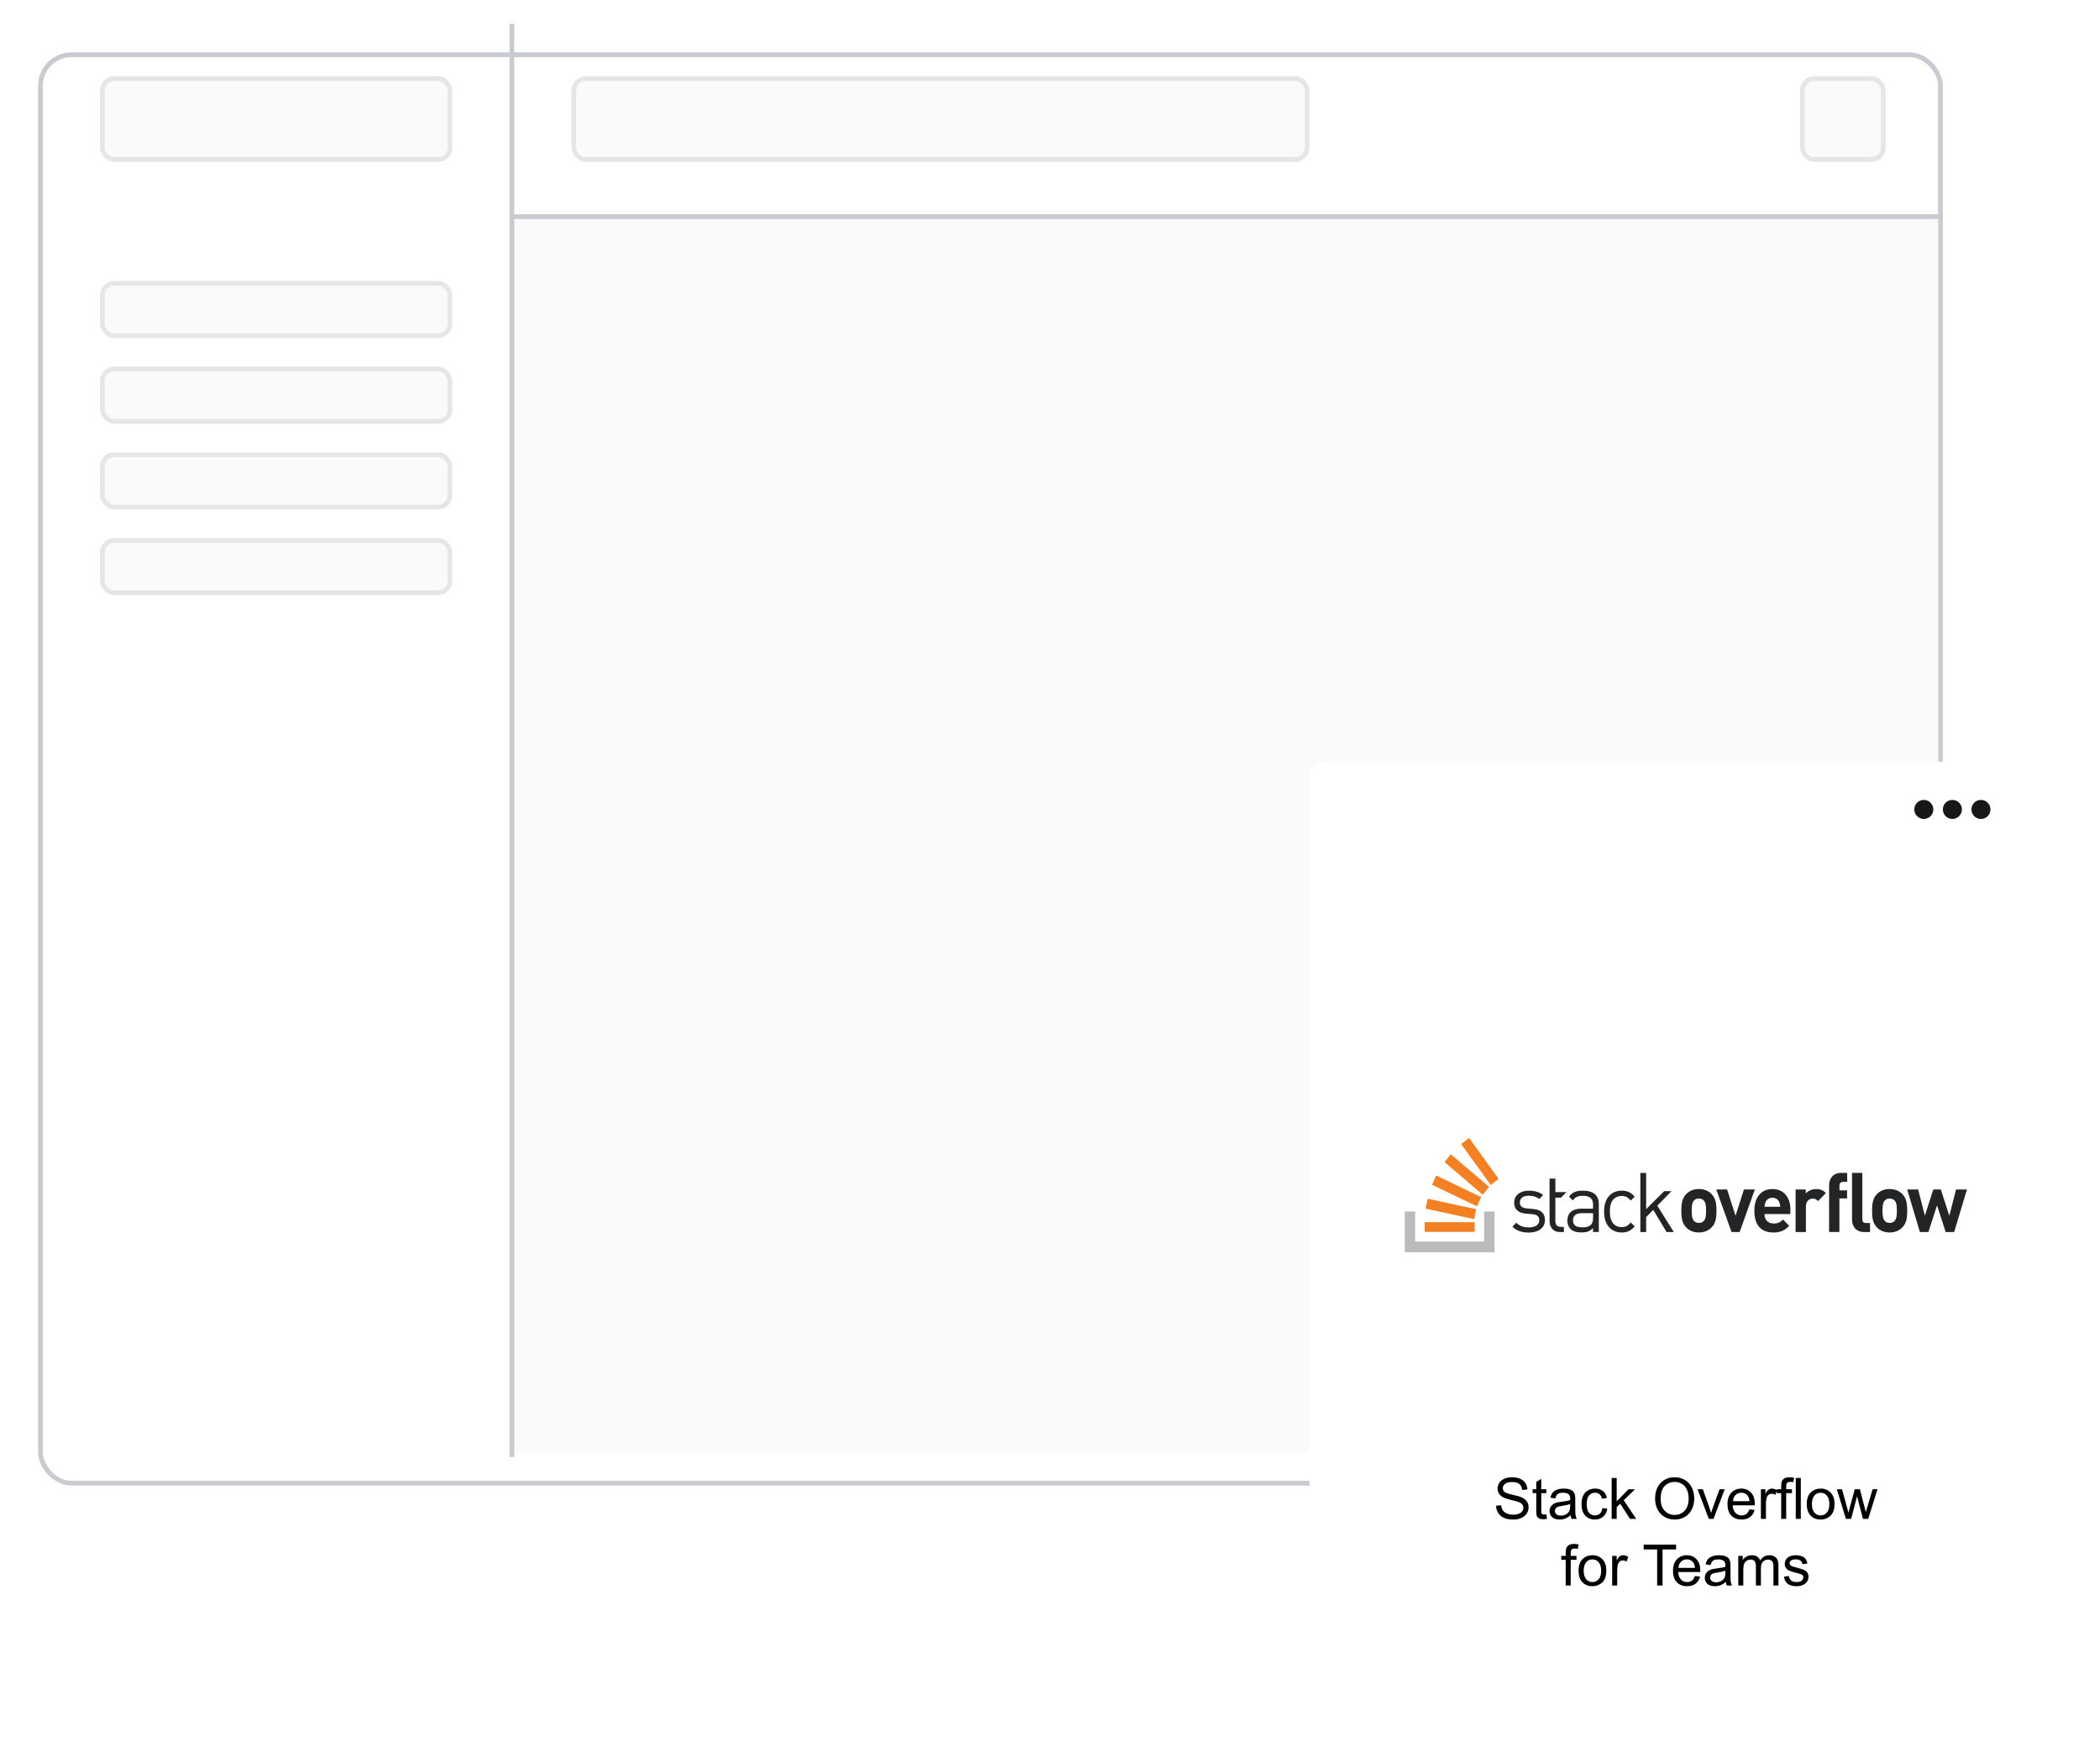 <svg fill="none" height="367" viewBox="0 0 441 367" width="441" xmlns="http://www.w3.org/2000/svg" xmlns:xlink="http://www.w3.org/1999/xlink"><filter id="a" color-interpolation-filters="sRGB" filterUnits="userSpaceOnUse" height="317" width="416" x="0" y="0"><feFlood flood-opacity="0" result="BackgroundImageFix"/><feColorMatrix in="SourceAlpha" type="matrix" values="0 0 0 0 0 0 0 0 0 0 0 0 0 0 0 0 0 0 127 0"/><feOffset dy="3"/><feGaussianBlur stdDeviation="4"/><feColorMatrix type="matrix" values="0 0 0 0 0 0 0 0 0 0 0 0 0 0 0 0 0 0 0.09 0"/><feBlend in2="BackgroundImageFix" mode="normal" result="effect1_dropShadow"/><feColorMatrix in="SourceAlpha" type="matrix" values="0 0 0 0 0 0 0 0 0 0 0 0 0 0 0 0 0 0 127 0"/><feOffset dy="2"/><feGaussianBlur stdDeviation="3"/><feColorMatrix type="matrix" values="0 0 0 0 0 0 0 0 0 0 0 0 0 0 0 0 0 0 0.06 0"/><feBlend in2="effect1_dropShadow" mode="normal" result="effect2_dropShadow"/><feColorMatrix in="SourceAlpha" type="matrix" values="0 0 0 0 0 0 0 0 0 0 0 0 0 0 0 0 0 0 127 0"/><feOffset dy="1"/><feGaussianBlur stdDeviation="1.5"/><feColorMatrix type="matrix" values="0 0 0 0 0 0 0 0 0 0 0 0 0 0 0 0 0 0 0.06 0"/><feBlend in2="effect2_dropShadow" mode="normal" result="effect3_dropShadow"/><feBlend in="SourceGraphic" in2="effect3_dropShadow" mode="normal" result="shape"/></filter><filter id="b" color-interpolation-filters="sRGB" filterUnits="userSpaceOnUse" height="108" width="88" x="214" y="71"><feFlood flood-opacity="0" result="BackgroundImageFix"/><feColorMatrix in="SourceAlpha" type="matrix" values="0 0 0 0 0 0 0 0 0 0 0 0 0 0 0 0 0 0 127 0"/><feOffset dy="3"/><feGaussianBlur stdDeviation="4"/><feColorMatrix type="matrix" values="0 0 0 0 0 0 0 0 0 0 0 0 0 0 0 0 0 0 0.09 0"/><feBlend in2="BackgroundImageFix" mode="normal" result="effect1_dropShadow"/><feColorMatrix in="SourceAlpha" type="matrix" values="0 0 0 0 0 0 0 0 0 0 0 0 0 0 0 0 0 0 127 0"/><feOffset dy="2"/><feGaussianBlur stdDeviation="3"/><feColorMatrix type="matrix" values="0 0 0 0 0 0 0 0 0 0 0 0 0 0 0 0 0 0 0.06 0"/><feBlend in2="effect1_dropShadow" mode="normal" result="effect2_dropShadow"/><feColorMatrix in="SourceAlpha" type="matrix" values="0 0 0 0 0 0 0 0 0 0 0 0 0 0 0 0 0 0 127 0"/><feOffset dy="1"/><feGaussianBlur stdDeviation="1.5"/><feColorMatrix type="matrix" values="0 0 0 0 0 0 0 0 0 0 0 0 0 0 0 0 0 0 0.06 0"/><feBlend in2="effect2_dropShadow" mode="normal" result="effect3_dropShadow"/><feBlend in="SourceGraphic" in2="effect3_dropShadow" mode="normal" result="shape"/></filter><filter id="c" color-interpolation-filters="sRGB" filterUnits="userSpaceOnUse" height="108" width="88" x="300" y="71"><feFlood flood-opacity="0" result="BackgroundImageFix"/><feColorMatrix in="SourceAlpha" type="matrix" values="0 0 0 0 0 0 0 0 0 0 0 0 0 0 0 0 0 0 127 0"/><feOffset dy="3"/><feGaussianBlur stdDeviation="4"/><feColorMatrix type="matrix" values="0 0 0 0 0 0 0 0 0 0 0 0 0 0 0 0 0 0 0.09 0"/><feBlend in2="BackgroundImageFix" mode="normal" result="effect1_dropShadow"/><feColorMatrix in="SourceAlpha" type="matrix" values="0 0 0 0 0 0 0 0 0 0 0 0 0 0 0 0 0 0 127 0"/><feOffset dy="2"/><feGaussianBlur stdDeviation="3"/><feColorMatrix type="matrix" values="0 0 0 0 0 0 0 0 0 0 0 0 0 0 0 0 0 0 0.06 0"/><feBlend in2="effect1_dropShadow" mode="normal" result="effect2_dropShadow"/><feColorMatrix in="SourceAlpha" type="matrix" values="0 0 0 0 0 0 0 0 0 0 0 0 0 0 0 0 0 0 127 0"/><feOffset dy="1"/><feGaussianBlur stdDeviation="1.5"/><feColorMatrix type="matrix" values="0 0 0 0 0 0 0 0 0 0 0 0 0 0 0 0 0 0 0.06 0"/><feBlend in2="effect2_dropShadow" mode="normal" result="effect3_dropShadow"/><feBlend in="SourceGraphic" in2="effect3_dropShadow" mode="normal" result="shape"/></filter><filter id="d" color-interpolation-filters="sRGB" filterUnits="userSpaceOnUse" height="108" width="88" x="128" y="176"><feFlood flood-opacity="0" result="BackgroundImageFix"/><feColorMatrix in="SourceAlpha" type="matrix" values="0 0 0 0 0 0 0 0 0 0 0 0 0 0 0 0 0 0 127 0"/><feOffset dy="3"/><feGaussianBlur stdDeviation="4"/><feColorMatrix type="matrix" values="0 0 0 0 0 0 0 0 0 0 0 0 0 0 0 0 0 0 0.09 0"/><feBlend in2="BackgroundImageFix" mode="normal" result="effect1_dropShadow"/><feColorMatrix in="SourceAlpha" type="matrix" values="0 0 0 0 0 0 0 0 0 0 0 0 0 0 0 0 0 0 127 0"/><feOffset dy="2"/><feGaussianBlur stdDeviation="3"/><feColorMatrix type="matrix" values="0 0 0 0 0 0 0 0 0 0 0 0 0 0 0 0 0 0 0.06 0"/><feBlend in2="effect1_dropShadow" mode="normal" result="effect2_dropShadow"/><feColorMatrix in="SourceAlpha" type="matrix" values="0 0 0 0 0 0 0 0 0 0 0 0 0 0 0 0 0 0 127 0"/><feOffset dy="1"/><feGaussianBlur stdDeviation="1.5"/><feColorMatrix type="matrix" values="0 0 0 0 0 0 0 0 0 0 0 0 0 0 0 0 0 0 0.06 0"/><feBlend in2="effect2_dropShadow" mode="normal" result="effect3_dropShadow"/><feBlend in="SourceGraphic" in2="effect3_dropShadow" mode="normal" result="shape"/></filter><filter id="e" color-interpolation-filters="sRGB" filterUnits="userSpaceOnUse" height="108" width="88" x="214" y="176"><feFlood flood-opacity="0" result="BackgroundImageFix"/><feColorMatrix in="SourceAlpha" type="matrix" values="0 0 0 0 0 0 0 0 0 0 0 0 0 0 0 0 0 0 127 0"/><feOffset dy="3"/><feGaussianBlur stdDeviation="4"/><feColorMatrix type="matrix" values="0 0 0 0 0 0 0 0 0 0 0 0 0 0 0 0 0 0 0.09 0"/><feBlend in2="BackgroundImageFix" mode="normal" result="effect1_dropShadow"/><feColorMatrix in="SourceAlpha" type="matrix" values="0 0 0 0 0 0 0 0 0 0 0 0 0 0 0 0 0 0 127 0"/><feOffset dy="2"/><feGaussianBlur stdDeviation="3"/><feColorMatrix type="matrix" values="0 0 0 0 0 0 0 0 0 0 0 0 0 0 0 0 0 0 0.06 0"/><feBlend in2="effect1_dropShadow" mode="normal" result="effect2_dropShadow"/><feColorMatrix in="SourceAlpha" type="matrix" values="0 0 0 0 0 0 0 0 0 0 0 0 0 0 0 0 0 0 127 0"/><feOffset dy="1"/><feGaussianBlur stdDeviation="1.5"/><feColorMatrix type="matrix" values="0 0 0 0 0 0 0 0 0 0 0 0 0 0 0 0 0 0 0.06 0"/><feBlend in2="effect2_dropShadow" mode="normal" result="effect3_dropShadow"/><feBlend in="SourceGraphic" in2="effect3_dropShadow" mode="normal" result="shape"/></filter><filter id="f" color-interpolation-filters="sRGB" filterUnits="userSpaceOnUse" height="108" width="88" x="300" y="171"><feFlood flood-opacity="0" result="BackgroundImageFix"/><feColorMatrix in="SourceAlpha" type="matrix" values="0 0 0 0 0 0 0 0 0 0 0 0 0 0 0 0 0 0 127 0"/><feOffset dy="3"/><feGaussianBlur stdDeviation="4"/><feColorMatrix type="matrix" values="0 0 0 0 0 0 0 0 0 0 0 0 0 0 0 0 0 0 0.09 0"/><feBlend in2="BackgroundImageFix" mode="normal" result="effect1_dropShadow"/><feColorMatrix in="SourceAlpha" type="matrix" values="0 0 0 0 0 0 0 0 0 0 0 0 0 0 0 0 0 0 127 0"/><feOffset dy="2"/><feGaussianBlur stdDeviation="3"/><feColorMatrix type="matrix" values="0 0 0 0 0 0 0 0 0 0 0 0 0 0 0 0 0 0 0.06 0"/><feBlend in2="effect1_dropShadow" mode="normal" result="effect2_dropShadow"/><feColorMatrix in="SourceAlpha" type="matrix" values="0 0 0 0 0 0 0 0 0 0 0 0 0 0 0 0 0 0 127 0"/><feOffset dy="1"/><feGaussianBlur stdDeviation="1.5"/><feColorMatrix type="matrix" values="0 0 0 0 0 0 0 0 0 0 0 0 0 0 0 0 0 0 0.06 0"/><feBlend in2="effect2_dropShadow" mode="normal" result="effect3_dropShadow"/><feBlend in="SourceGraphic" in2="effect3_dropShadow" mode="normal" result="shape"/></filter><filter id="g" color-interpolation-filters="sRGB" filterUnits="userSpaceOnUse" height="218" width="174" x="267" y="149"><feFlood flood-opacity="0" result="BackgroundImageFix"/><feColorMatrix in="SourceAlpha" type="matrix" values="0 0 0 0 0 0 0 0 0 0 0 0 0 0 0 0 0 0 127 0"/><feOffset dy="3"/><feGaussianBlur stdDeviation="4"/><feColorMatrix type="matrix" values="0 0 0 0 0 0 0 0 0 0 0 0 0 0 0 0 0 0 0.09 0"/><feBlend in2="BackgroundImageFix" mode="normal" result="effect1_dropShadow"/><feColorMatrix in="SourceAlpha" type="matrix" values="0 0 0 0 0 0 0 0 0 0 0 0 0 0 0 0 0 0 127 0"/><feOffset dy="2"/><feGaussianBlur stdDeviation="3"/><feColorMatrix type="matrix" values="0 0 0 0 0 0 0 0 0 0 0 0 0 0 0 0 0 0 0.06 0"/><feBlend in2="effect1_dropShadow" mode="normal" result="effect2_dropShadow"/><feColorMatrix in="SourceAlpha" type="matrix" values="0 0 0 0 0 0 0 0 0 0 0 0 0 0 0 0 0 0 127 0"/><feOffset dy="1"/><feGaussianBlur stdDeviation="1.5"/><feColorMatrix type="matrix" values="0 0 0 0 0 0 0 0 0 0 0 0 0 0 0 0 0 0 0.06 0"/><feBlend in2="effect2_dropShadow" mode="normal" result="effect3_dropShadow"/><feBlend in="SourceGraphic" in2="effect3_dropShadow" mode="normal" result="shape"/></filter><filter id="h" color-interpolation-filters="sRGB" filterUnits="userSpaceOnUse" height="108" width="88" x="128" y="71"><feFlood flood-opacity="0" result="BackgroundImageFix"/><feColorMatrix in="SourceAlpha" type="matrix" values="0 0 0 0 0 0 0 0 0 0 0 0 0 0 0 0 0 0 127 0"/><feOffset dy="3"/><feGaussianBlur stdDeviation="4"/><feColorMatrix type="matrix" values="0 0 0 0 0 0 0 0 0 0 0 0 0 0 0 0 0 0 0.09 0"/><feBlend in2="BackgroundImageFix" mode="normal" result="effect1_dropShadow"/><feColorMatrix in="SourceAlpha" type="matrix" values="0 0 0 0 0 0 0 0 0 0 0 0 0 0 0 0 0 0 127 0"/><feOffset dy="2"/><feGaussianBlur stdDeviation="3"/><feColorMatrix type="matrix" values="0 0 0 0 0 0 0 0 0 0 0 0 0 0 0 0 0 0 0.06 0"/><feBlend in2="effect1_dropShadow" mode="normal" result="effect2_dropShadow"/><feColorMatrix in="SourceAlpha" type="matrix" values="0 0 0 0 0 0 0 0 0 0 0 0 0 0 0 0 0 0 127 0"/><feOffset dy="1"/><feGaussianBlur stdDeviation="1.5"/><feColorMatrix type="matrix" values="0 0 0 0 0 0 0 0 0 0 0 0 0 0 0 0 0 0 0.06 0"/><feBlend in2="effect2_dropShadow" mode="normal" result="effect3_dropShadow"/><feBlend in="SourceGraphic" in2="effect3_dropShadow" mode="normal" result="shape"/></filter><g filter="url(#a)"><rect fill="#fff" height="301" rx="7" width="400" x="8" y="5"/><rect height="300" rx="6.5" stroke="#c8ccd0" width="399" x="8.5" y="5.5"/></g><path d="m107 46h300v259h-300z" fill="#fafafb"/><rect fill="#fafafb" height="17" rx="2.5" stroke="#e4e6e8" width="73" x="21.5" y="16.5"/><rect fill="#fafafb" height="17" rx="2.5" stroke="#e4e6e8" width="154" x="120.5" y="16.5"/><g filter="url(#b)"><rect fill="#fafafb" height="92" rx="3" width="72" x="222" y="76"/></g><g filter="url(#c)"><rect fill="#fafafb" height="92" rx="3" width="72" x="308" y="76"/></g><g filter="url(#d)"><rect fill="#fafafb" height="92" rx="3" width="72" x="136" y="181"/></g><g filter="url(#e)"><rect fill="#fafafb" height="92" rx="3" width="72" x="222" y="181"/></g><g filter="url(#f)"><rect fill="#fff" height="92" rx="3" width="72" x="308" y="176"/></g><g fill="#fafafb"><rect height="17" rx="2.5" stroke="#e4e6e8" width="17" x="378.5" y="16.5"/><rect height="11" rx="2.5" stroke="#e4e6e8" width="73" x="21.5" y="59.5"/><rect height="11" rx="2.5" stroke="#e4e6e8" width="73" x="21.5" y="77.5"/><rect height="11" rx="2.5" stroke="#e4e6e8" width="73" x="21.5" y="95.5"/><rect height="11" rx="2.5" stroke="#e4e6e8" width="73" x="21.5" y="113.5"/></g><path d="m107.5 5v301" stroke="#c8ccd0"/><path d="m107 45.5h301" stroke="#c8ccd0"/><g filter="url(#g)"><rect fill="#fff" height="202" rx="3" width="158" x="275" y="154"/></g><path d="m311.667 254.445v6.314h-14.485v-6.314h-2.182v8.555h18.845v-8.555z" fill="#bcbbbb"/><path d="m299.177 258.722h10.503v-2.036h-10.503zm.21-4.871 10.202 2.199.42-2.091-10.202-2.199zm1.343-5.022 9.447 4.526.881-1.94-9.446-4.526zm2.624-4.764 8.019 6.855 1.344-1.638-8.04-6.855zm5.164-5.065-1.679 1.272 6.214 8.6 1.679-1.272z" fill="#f48024"/><path d="m321.972 253.92-1.34-.126c-1.055-.083-1.461-.528-1.461-1.25 0-.875.649-1.417 1.867-1.417.866 0 1.624.208 2.219.681l.799-.82c-.744-.626-1.814-.917-3.004-.917-1.787 0-3.072.944-3.072 2.515 0 1.417.866 2.167 2.49 2.306l1.38.125c.961.084 1.394.5 1.394 1.251 0 1.014-.853 1.514-2.219 1.514-1.042 0-1.936-.278-2.599-.986l-.812.833c.921.904 2.017 1.237 3.424 1.237 2.016 0 3.397-.959 3.397-2.612 0-1.612-1.002-2.196-2.463-2.334zm10.447-3.849c-1.34 0-2.179.278-2.923 1.236-.014.014.798.82.798.82.487-.709 1.042-.973 2.111-.973 1.529 0 2.138.626 2.138 1.876v.82h-2.517c-1.867 0-2.882.973-2.882 2.473 0 .681.216 1.32.622 1.737.528.556 1.205.778 2.355.778 1.123 0 1.732-.222 2.409-.917v.82h1.218v-5.822c.013-1.848-1.083-2.848-3.329-2.848zm2.124 5.641c0 .709-.135 1.209-.419 1.487-.528.528-1.151.569-1.868.569-1.326 0-1.921-.472-1.921-1.459 0-.986.609-1.514 1.867-1.514h2.341zm6.008-4.53c.799 0 1.286.25 1.922.959l.812-.82c-.853-.945-1.583-1.25-2.734-1.25-2.111 0-3.694 1.459-3.694 4.39 0 2.932 1.597 4.391 3.694 4.391 1.151 0 1.881-.319 2.747-1.278l-.825-.82c-.622.709-1.123.973-1.922.973-.812 0-1.488-.334-1.935-.973-.392-.556-.541-1.223-.541-2.306 0-1.084.149-1.737.541-2.307.447-.625 1.123-.959 1.935-.959zm10.461-1.014h-1.529l-3.789 3.779v-7.6h-1.218v12.408h1.218v-3.126l1.488-1.529 2.801 4.655h1.516l-3.464-5.53zm5.751-.445c-1.286 0-2.152.514-2.693 1.098-.785.834-.988 1.848-.988 3.46 0 1.626.203 2.64.988 3.474.528.583 1.407 1.097 2.693 1.097 1.285 0 2.165-.514 2.706-1.097.785-.834.988-1.848.988-3.474 0-1.612-.203-2.626-.988-3.46-.541-.584-1.421-1.098-2.706-1.098zm1.015 6.725c-.257.264-.582.389-1.015.389s-.758-.138-1.001-.389c-.447-.458-.501-1.25-.501-2.181s.054-1.695.501-2.154c.257-.264.568-.389 1.001-.389s.771.139 1.015.389c.446.459.5 1.237.5 2.154 0 .931-.054 1.723-.5 2.181zm8.444-6.627-1.759 5.516-1.773-5.516h-2.273l3.207 8.934h1.705l3.193-8.934zm5.981-.098c-2.26 0-3.789 1.64-3.789 4.558 0 3.612 1.976 4.571 4.019 4.571 1.57 0 2.422-.5 3.302-1.403l-1.313-1.32c-.555.57-1.015.834-1.975.834-1.218 0-1.908-.834-1.908-1.987h5.439v-1.001c.014-2.445-1.353-4.252-3.775-4.252zm-1.651 3.724c.014-.389.068-.639.203-.959.23-.528.717-.931 1.448-.931s1.218.389 1.448.931c.135.32.189.57.203.959zm8.647-2.765v-.861h-2.124v8.934h2.165v-5.377c0-1.126.73-1.64 1.407-1.64.528 0 .812.181 1.15.528l1.638-1.695c-.596-.612-1.205-.834-2.057-.834-.92-.014-1.759.431-2.179.945zm4.912-1.792v9.851h2.165v-7.045h1.611v-1.695h-1.597v-.972c0-.515.257-.806.771-.806h.839v-1.89h-1.231c-1.786 0-2.558 1.292-2.558 2.557zm12.707.833c-1.286 0-2.152.514-2.693 1.098-.785.834-.988 1.848-.988 3.46 0 1.626.203 2.64.988 3.474.528.583 1.407 1.097 2.693 1.097s2.165-.514 2.706-1.097c.785-.834.988-1.848.988-3.474 0-1.612-.203-2.626-.988-3.46-.527-.584-1.42-1.098-2.706-1.098zm1.028 6.725c-.257.264-.581.389-1.015.389-.433 0-.757-.138-1.001-.389-.446-.458-.501-1.25-.501-2.181s.055-1.695.501-2.154c.257-.264.568-.389 1.001-.389.434 0 .772.139 1.015.389.447.459.501 1.237.501 2.154 0 .931-.054 1.723-.501 2.181zm12.924-6.627-1.408 5.516-1.786-5.516h-1.583l-1.773 5.516-1.407-5.516h-2.301l2.666 8.934h1.786l1.814-5.6 1.813 5.6h1.786l2.679-8.934zm-19.676 6.238v-9.726h-2.165v9.865c0 1.265.758 2.557 2.544 2.557h1.231v-1.89h-.839c-.555 0-.771-.278-.771-.806zm-63.276-4.529 1.123-1.154h-2.314v-2.834h-1.218v8.906c0 1.279.717 2.307 2.138 2.307h.866v-1.084h-.649c-.785 0-1.137-.472-1.137-1.25v-4.891z" fill="#222426"/><circle cx="410" cy="170" fill="#171717" r="2"/><circle cx="416" cy="170" fill="#171717" r="2"/><circle cx="404" cy="170" fill="#171717" r="2"/><path d="m314.168 316.24 1.072-.094c.051.43.168.784.352 1.061.187.273.476.496.867.668.391.168.83.252 1.318.252.434 0 .817-.065 1.149-.193.332-.129.578-.305.738-.528.164-.226.246-.472.246-.738 0-.27-.078-.504-.234-.703-.156-.203-.414-.373-.774-.51-.23-.09-.74-.228-1.529-.416-.789-.191-1.342-.371-1.658-.539-.41-.215-.717-.48-.92-.797-.199-.32-.299-.678-.299-1.072 0-.434.123-.838.369-1.213.246-.379.606-.666 1.078-.861.473-.196.998-.293 1.577-.293.636 0 1.197.103 1.681.31.488.203.863.504 1.125.903.262.398.403.849.422 1.353l-1.09.082c-.058-.543-.258-.953-.597-1.23-.336-.278-.834-.416-1.495-.416-.687 0-1.189.127-1.505.38-.313.25-.469.553-.469.909 0 .308.111.562.334.761.219.2.789.405 1.711.616.925.207 1.56.388 1.904.545.5.23.869.523 1.107.878.239.352.358.758.358 1.219 0 .457-.131.889-.393 1.295-.261.402-.638.717-1.131.943-.488.223-1.039.334-1.652.334-.777 0-1.43-.113-1.957-.339-.523-.227-.935-.567-1.236-1.02-.297-.457-.453-.973-.469-1.547zm10.559 1.817.152.931c-.297.063-.563.094-.797.094-.383 0-.68-.061-.891-.182s-.359-.279-.445-.474c-.086-.199-.129-.615-.129-1.248v-3.58h-.773v-.821h.773v-1.541l1.049-.632v2.173h1.061v.821h-1.061v3.638c0 .301.018.494.053.58.039.086.099.155.181.205.086.051.207.077.364.077.117 0 .271-.014.463-.041zm5.097.175c-.39.332-.767.567-1.131.704-.359.136-.746.205-1.16.205-.683 0-1.209-.166-1.576-.498-.367-.336-.551-.764-.551-1.284 0-.304.069-.582.205-.832.141-.254.323-.457.545-.609.227-.152.481-.268.762-.346.207-.054.52-.107.937-.158.852-.102 1.479-.223 1.881-.363.004-.145.006-.237.006-.276 0-.429-.099-.732-.299-.908-.269-.238-.67-.357-1.201-.357-.496 0-.863.088-1.101.263-.235.172-.409.479-.522.92l-1.031-.14c.094-.442.248-.797.463-1.067.215-.273.525-.482.931-.627.407-.148.877-.222 1.413-.222.531 0 .962.062 1.294.187s.577.283.733.475c.156.187.266.426.328.715.035.179.053.504.053.972v1.407c0 .98.021 1.601.064 1.863.047.258.137.506.27.744h-1.102c-.109-.219-.18-.475-.211-.768zm-.088-2.355c-.382.156-.957.289-1.722.398-.434.063-.741.133-.92.211-.18.078-.319.194-.416.346-.098.148-.147.314-.147.498 0 .281.106.516.317.703.214.188.527.281.937.281.406 0 .768-.087 1.084-.263.317-.18.549-.424.697-.733.114-.238.17-.589.17-1.054zm6.768.844 1.037.134c-.113.715-.404 1.276-.873 1.682-.465.402-1.037.604-1.717.604-.851 0-1.537-.278-2.056-.832-.516-.559-.774-1.358-.774-2.397 0-.672.111-1.26.334-1.764.223-.503.561-.88 1.014-1.13.457-.254.953-.381 1.488-.381.676 0 1.229.172 1.658.515.43.34.705.825.826 1.453l-1.025.159c-.098-.418-.271-.733-.521-.944-.247-.211-.545-.316-.897-.316-.531 0-.963.191-1.295.574-.332.379-.498.981-.498 1.805 0 .836.16 1.443.481 1.822.32.379.738.568 1.253.568.415 0 .76-.127 1.038-.38.277-.254.453-.645.527-1.172zm1.945 2.279v-8.59h1.055v4.899l2.496-2.532h1.365l-2.379 2.309 2.619 3.914h-1.3l-2.057-3.182-.744.715v2.467zm9.123-4.184c0-1.425.383-2.541 1.149-3.345.765-.809 1.754-1.213 2.965-1.213.793 0 1.507.189 2.144.568s1.121.908 1.453 1.588c.336.676.504 1.443.504 2.303 0 .871-.176 1.65-.527 2.338-.352.687-.85 1.209-1.494 1.564-.645.352-1.34.527-2.086.527-.809 0-1.532-.195-2.168-.585-.637-.391-1.119-.924-1.448-1.6-.328-.676-.492-1.391-.492-2.145zm1.172.018c0 1.035.277 1.852.832 2.449.559.594 1.258.891 2.098.891.855 0 1.558-.301 2.109-.903.555-.601.832-1.455.832-2.56 0-.699-.119-1.309-.357-1.828-.235-.524-.58-.928-1.037-1.213-.453-.289-.963-.434-1.53-.434-.804 0-1.498.278-2.08.832-.578.551-.867 1.473-.867 2.766zm10.108 4.166-2.368-6.223h1.114l1.336 3.727c.144.402.277.82.398 1.254.094-.328.225-.723.393-1.184l1.382-3.797h1.084l-2.355 6.223zm8.531-2.004 1.09.135c-.172.637-.491 1.131-.955 1.482-.465.352-1.059.528-1.782.528-.91 0-1.632-.28-2.168-.838-.531-.563-.797-1.35-.797-2.362 0-1.046.27-1.859.809-2.437s1.238-.867 2.098-.867c.832 0 1.511.283 2.039.849.527.567.791 1.364.791 2.391 0 .062-.002.156-.006.281h-4.641c.039.684.233 1.207.58 1.571.348.363.782.544 1.301.544.387 0 .717-.101.99-.304.274-.203.491-.528.651-.973zm-3.463-1.705h3.475c-.047-.523-.18-.916-.399-1.178-.336-.406-.771-.609-1.307-.609-.484 0-.892.162-1.224.486-.328.324-.51.758-.545 1.301zm5.871 3.709v-6.223h.949v.944c.242-.442.465-.733.668-.873.207-.141.434-.211.68-.211.355 0 .717.113 1.084.34l-.363.978c-.258-.152-.516-.228-.774-.228-.23 0-.437.07-.621.211-.184.136-.314.328-.393.574-.117.375-.175.785-.175 1.23v3.258zm4.26 0v-5.402h-.932v-.821h.932v-.662c0-.418.037-.728.111-.931.102-.274.279-.495.533-.663.258-.171.617-.257 1.078-.257.297 0 .625.035.985.105l-.158.92c-.219-.039-.426-.059-.621-.059-.321 0-.547.069-.68.206-.133.136-.199.392-.199.767v.574h1.212v.821h-1.212v5.402zm3.064 0v-8.59h1.055v8.59zm2.303-3.111c0-1.153.32-2.006.961-2.561.535-.461 1.187-.691 1.957-.691.855 0 1.555.281 2.098.843.543.559.814 1.332.814 2.321 0 .801-.121 1.431-.363 1.892-.239.457-.588.813-1.049 1.067-.457.254-.957.381-1.5.381-.871 0-1.576-.28-2.115-.838-.535-.559-.803-1.364-.803-2.414zm1.084 0c0 .797.174 1.394.521 1.793.348.394.786.591 1.313.591.523 0 .959-.199 1.307-.597.347-.399.521-1.006.521-1.822 0-.77-.176-1.352-.527-1.747-.348-.398-.782-.597-1.301-.597-.527 0-.965.197-1.313.592-.347.394-.521.99-.521 1.787zm7.137 3.111-1.905-6.223h1.09l.99 3.592.37 1.336c.015-.066.123-.494.322-1.283l.99-3.645h1.084l.932 3.61.31 1.189.358-1.201 1.066-3.598h1.025l-1.945 6.223h-1.096l-.99-3.727-.24-1.06-1.26 4.787zm-58.84 14v-5.402h-.932v-.821h.932v-.662c0-.418.037-.728.111-.931.102-.274.279-.495.533-.663.258-.171.618-.257 1.078-.257.297 0 .625.035.985.105l-.158.92c-.219-.039-.426-.059-.621-.059-.321 0-.547.069-.68.206-.133.136-.199.392-.199.767v.574h1.213v.821h-1.213v5.402zm2.695-3.111c0-1.153.32-2.006.961-2.561.535-.461 1.188-.691 1.957-.691.856 0 1.555.281 2.098.843.543.559.814 1.332.814 2.321 0 .801-.121 1.431-.363 1.892-.238.457-.588.813-1.049 1.067-.457.254-.957.381-1.5.381-.871 0-1.576-.28-2.115-.838-.535-.559-.803-1.364-.803-2.414zm1.084 0c0 .797.174 1.394.522 1.793.347.394.785.591 1.312.591.524 0 .959-.199 1.307-.597.347-.399.521-1.006.521-1.822 0-.77-.176-1.352-.527-1.747-.348-.398-.781-.597-1.301-.597-.527 0-.965.197-1.312.592-.348.394-.522.99-.522 1.787zm5.977 3.111v-6.223h.949v.944c.242-.442.465-.733.668-.873.207-.141.433-.211.68-.211.355 0 .716.113 1.084.34l-.364.978c-.258-.152-.515-.228-.773-.228-.231 0-.438.07-.621.211-.184.136-.315.328-.393.574-.117.375-.176.785-.176 1.23v3.258zm9.445 0v-7.576h-2.83v-1.014h6.809v1.014h-2.842v7.576zm7.939-2.004 1.09.135c-.172.637-.49 1.131-.955 1.482-.465.352-1.058.528-1.781.528-.91 0-1.633-.28-2.168-.838-.531-.563-.797-1.35-.797-2.362 0-1.046.27-1.859.809-2.437s1.238-.867 2.097-.867c.832 0 1.512.283 2.039.849.528.567.791 1.364.791 2.391 0 .062-.002.156-.005.281h-4.641c.039.684.232 1.207.58 1.571.348.363.781.544 1.301.544.387 0 .717-.101.99-.304s.49-.528.65-.973zm-3.462-1.705h3.474c-.047-.523-.18-.916-.398-1.178-.336-.406-.772-.609-1.307-.609-.484 0-.892.162-1.225.486-.328.324-.509.758-.544 1.301zm9.943 2.941c-.391.332-.768.567-1.131.704-.359.136-.746.205-1.16.205-.684 0-1.209-.166-1.576-.498-.367-.336-.551-.764-.551-1.284 0-.304.068-.582.205-.832.141-.254.322-.457.545-.609.227-.152.48-.268.762-.346.207-.054.519-.107.937-.158.852-.102 1.479-.223 1.881-.363.004-.145.006-.237.006-.276 0-.429-.1-.732-.299-.908-.269-.238-.67-.357-1.201-.357-.496 0-.863.088-1.102.263-.234.172-.408.479-.521.92l-1.031-.14c.093-.442.248-.797.462-1.067.215-.273.526-.482.932-.627.406-.148.877-.222 1.412-.222.531 0 .963.062 1.295.187s.576.283.733.475c.156.187.265.426.328.715.035.179.052.504.052.972v1.407c0 .98.022 1.601.065 1.863.047.258.137.506.269.744h-1.101c-.11-.219-.18-.475-.211-.768zm-.088-2.355c-.383.156-.957.289-1.723.398-.433.063-.74.133-.92.211-.179.078-.318.194-.416.346-.097.148-.146.314-.146.498 0 .281.105.516.316.703.215.188.528.281.938.281.406 0 .767-.087 1.084-.263.316-.18.549-.424.697-.733.113-.238.17-.589.17-1.054zm2.707 3.123v-6.223h.943v.873c.196-.304.456-.548.78-.732.324-.188.693-.281 1.107-.281.461 0 .838.095 1.131.287.297.191.506.459.627.803.492-.727 1.133-1.09 1.922-1.09.617 0 1.092.172 1.424.515.332.34.498.866.498 1.577v4.271h-1.049v-3.92c0-.422-.035-.725-.106-.908-.066-.188-.189-.338-.369-.451-.179-.114-.39-.17-.633-.17-.437 0-.8.146-1.089.439-.289.289-.434.754-.434 1.395v3.615h-1.055v-4.043c0-.469-.086-.82-.257-1.055-.172-.234-.454-.351-.844-.351-.297 0-.573.078-.826.234-.25.156-.432.385-.545.686-.114.3-.17.734-.17 1.3v3.229zm9.574-1.857 1.043-.164c.059.417.221.738.487.96.269.223.644.334 1.125.334.484 0 .843-.097 1.078-.293.234-.199.351-.431.351-.697 0-.238-.103-.426-.31-.562-.145-.094-.504-.213-1.078-.358-.774-.195-1.311-.363-1.612-.504-.297-.144-.523-.341-.679-.591-.153-.254-.229-.534-.229-.838 0-.278.063-.534.188-.768.128-.238.302-.435.521-.592.164-.121.387-.222.668-.304.285-.086.59-.129.914-.129.488 0 .916.07 1.283.211.371.14.645.332.821.574.175.238.296.558.363.961l-1.031.14c-.047-.32-.184-.57-.411-.75-.222-.179-.539-.269-.949-.269-.484 0-.83.08-1.037.24s-.31.348-.31.563c0 .136.043.259.129.369.085.113.22.207.404.281.105.039.416.129.931.27.747.199 1.266.363 1.559.492.297.125.529.308.697.551.168.242.252.542.252.902 0 .351-.103.683-.31.996-.203.309-.498.549-.885.721-.387.168-.824.252-1.313.252-.808 0-1.425-.168-1.851-.504-.422-.336-.692-.834-.809-1.494z" fill="#000"/><g filter="url(#h)"><rect fill="#fafafb" height="92" rx="3" width="72" x="136" y="76"/></g></svg>